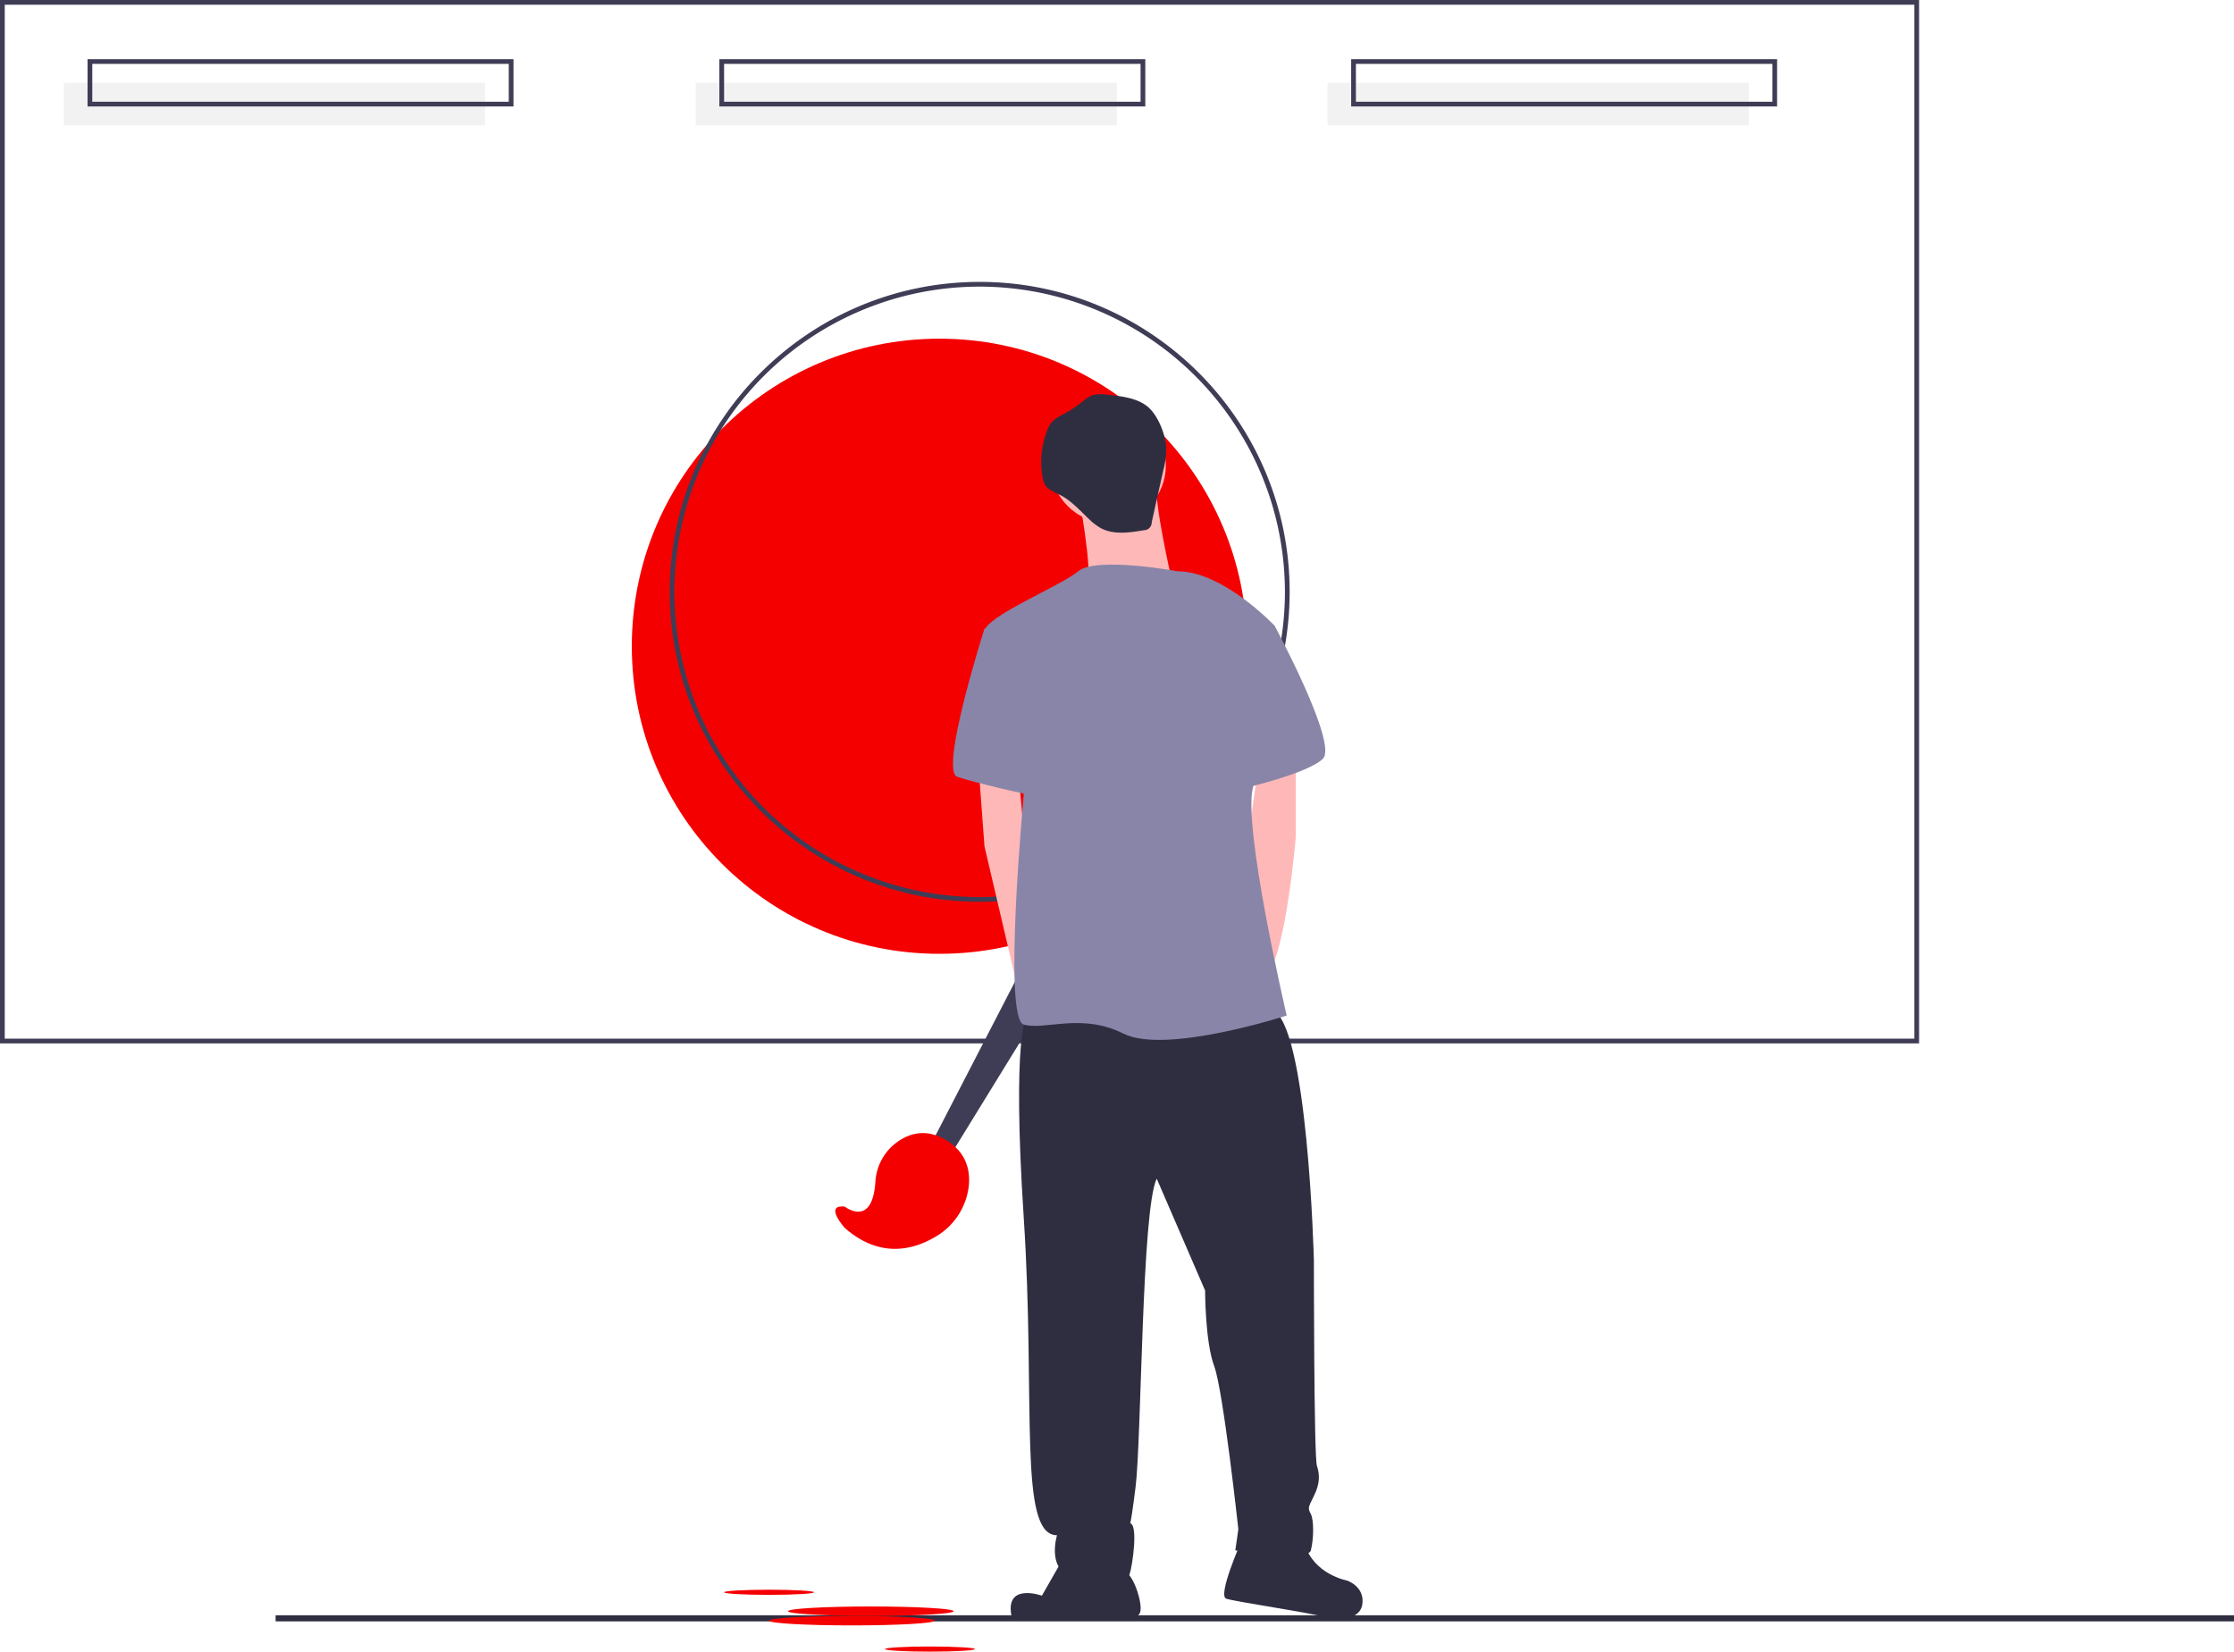 <?xml version="1.0" encoding="UTF-8"?>
<svg xmlns="http://www.w3.org/2000/svg" onmouseup="{ if(window.parent.document.onmouseup) window.parent.document.onmouseup(arguments[0]);}" viewBox="0 0 944.078 698.086" height="698.086" width="944.078" data-name="Layer 1" id="bc9a08c1-44e1-4318-b7fa-17639594539b"><title/><circle data-cppathid="10000" fill="#f50000" r="130" cy="273.146" cx="397"/><path data-cppathid="10001" fill="#3f3d56" transform="translate(-127.961 -100.957)" d="M541.961,482.104c-72.234,0-131-58.767-131-131s58.766-131,131-131c72.233,0,131,58.766,131,131S614.194,482.104,541.961,482.104Zm0-260a129,129,0,1,0,129,129A129.146,129.146,0,0,0,541.961,222.103Z"/><path data-cppathid="10002" fill="#3f3d56" transform="translate(-127.961 -100.957)" d="M938.961,541.958h-811V100.957h811Zm-809-2h807V102.957h-807Z"/><rect data-cppathid="10003" fill="#f2f2f2" height="18" width="178" y="35" x="27"/><rect data-cppathid="10004" fill="#f2f2f2" height="18" width="178" y="35" x="294"/><rect data-cppathid="10005" fill="#f2f2f2" height="18" width="178" y="35" x="561"/><path data-cppathid="10006" fill="#3f3d56" transform="translate(-127.961 -100.957)" d="M344.961,145.957h-180v-20h180Zm-178-2h176v-16h-176Z"/><path data-cppathid="10007" fill="#3f3d56" transform="translate(-127.961 -100.957)" d="M611.961,145.957h-180v-20h180Zm-178-2h176v-16h-176Z"/><path data-cppathid="10008" fill="#3f3d56" transform="translate(-127.961 -100.957)" d="M878.961,145.957h-180v-20h180Zm-178-2h176v-16h-176Z"/><rect data-cppathid="10009" fill="#2f2e41" height="2.554" width="827.604" y="682.738" x="116.474"/><polygon data-cppathid="10010" fill="#3f3d56" points="393.5 483.5 456.5 361.5 473.5 371.5 401.5 488.5 393.5 483.5"/><path data-cppathid="10011" fill="#f50000" transform="translate(-127.961 -100.957)" d="M484.961,610.957s11.612,9.123,12.93-10.397a22.391,22.391,0,0,1,8.146-16.09c5.258-4.201,12.824-7.074,21.924-1.513,8.1,4.95,9.922,12.127,9.477,18.525a28.47,28.47,0,0,1-14.233,22.254c-9.027,5.358-23.277,9.391-38.244-3.779C484.961,619.957,475.961,609.957,484.961,610.957Z"/><circle data-cppathid="10012" fill="#ffb8b8" r="24.266" cy="196.775" cx="468.397"/><path data-cppathid="10013" fill="#ffb8b8" transform="translate(-127.961 -100.957)" d="M583.586,309.227s6.386,33.206,3.832,39.592,35.761-2.554,35.761-2.554-7.663-33.206-6.386-40.869S583.586,309.227,583.586,309.227Z"/><polygon data-cppathid="10014" fill="#ffb8b8" points="413.479 323.215 416.033 357.698 428.71 411.854 432.636 426.666 439.022 403.677 432.636 351.313 430.467 327.738 413.479 323.215"/><path data-cppathid="10015" fill="#ffb8b8" transform="translate(-127.961 -100.957)" d="M675.542,419.063V454.824s-3.832,45.978-11.495,57.473-10.217-45.978-10.217-45.978l6.005-42.147Z"/><path data-cppathid="10016" fill="#2f2e41" transform="translate(-127.961 -100.957)" d="M561.874,530.177s-6.386,7.663-1.277,85.57S558.043,749.85,574.646,749.85c0,0-5.109,16.603,8.94,17.88s20.435,2.554,21.712-1.277,3.832-21.712,0-21.712c0,0,0,5.109,2.554-15.326s2.554-117.499,8.94-130.271l20.435,47.255s0,21.712,3.832,31.929,10.217,68.967,10.217,68.967l-1.277,8.94s30.652,5.109,31.929,0,1.277-12.772,0-15.326-1.277-2.554,1.277-7.663,2.554-8.94,1.277-12.772-1.277-86.847-1.277-86.847S680.651,532.731,665.325,527.623,561.874,530.177,561.874,530.177Z"/><path data-cppathid="10017" fill="#2f2e41" transform="translate(-127.961 -100.957)" d="M578.478,757.513l-10.217,17.88s-15.965-5.747-12.772,8.94c27.459,1.916,46.617-.639,46.617-.639s6.386,2.554,7.663-1.277-3.193-17.242-7.024-17.242S578.478,757.513,578.478,757.513Z"/><path data-cppathid="10018" fill="#2f2e41" transform="translate(-127.961 -100.957)" d="M652.553,752.404s-10.217,22.989-6.386,24.266,38.315,6.386,40.869,7.663,15.326,2.554,16.603-5.109-6.386-10.217-6.386-10.217-14.049-2.554-17.88-15.326S652.553,752.404,652.553,752.404Z"/><path data-cppathid="10019" fill="#8985a8" transform="translate(-127.961 -100.957)" d="M625.733,342.433s-34.484-6.386-42.147,0S543.994,361.591,543.994,367.977s16.603,68.967,16.603,68.967-8.94,94.51,0,97.065,24.266-5.109,42.147,3.832,68.967-7.663,68.967-7.663-19.158-81.739-14.049-97.065,8.94-67.69,8.94-67.69S644.89,342.433,625.733,342.433Z"/><path data-cppathid="10020" fill="#8985a8" transform="translate(-127.961 -100.957)" d="M552.934,364.145l-8.94,2.554s-19.158,60.027-11.495,62.581,29.375,7.663,31.929,7.663S552.934,364.145,552.934,364.145Z"/><path data-cppathid="10021" fill="#8985a8" transform="translate(-127.961 -100.957)" d="M646.167,357.759l20.435,7.663s26.821,49.81,20.435,56.195-34.484,12.772-34.484,12.772Z"/><path data-cppathid="10022" fill="#2f2e41" transform="translate(-127.961 -100.957)" d="M595.621,267.76a13.716,13.716,0,0,0-6.07.268,15.827,15.827,0,0,0-4.314,2.83,50.492,50.492,0,0,1-7.376,4.887c-2.07,1.123-4.294,2.163-5.739,4.023a12.211,12.211,0,0,0-1.62,3.066,36.74,36.74,0,0,0-1.932,19.996,9.191,9.191,0,0,0,.851,2.746c1.327,2.446,4.259,3.409,6.729,4.691,4.689,2.434,8.243,6.533,12.089,10.155a23.634,23.634,0,0,0,4.777,3.681c5.487,2.991,12.193,2.016,18.352.958a3.307,3.307,0,0,0,3.301-3.339l4.862-21.866a35.673,35.673,0,0,0,1.246-9.944c-.339-5.308-3.213-12.661-7.108-16.431C609.129,269.087,601.554,268.388,595.621,267.76Z"/><ellipse data-cppathid="10023" fill="#f50000" ry="2" rx="35" cy="681" cx="368"/><ellipse data-cppathid="10024" fill="#f50000" ry="2" rx="35" cy="685" cx="360"/><ellipse data-cppathid="10025" fill="#f50000" ry="1.086" rx="19" cy="673" cx="325"/><ellipse data-cppathid="10026" fill="#f50000" ry="1.086" rx="19" cy="697" cx="393"/></svg>